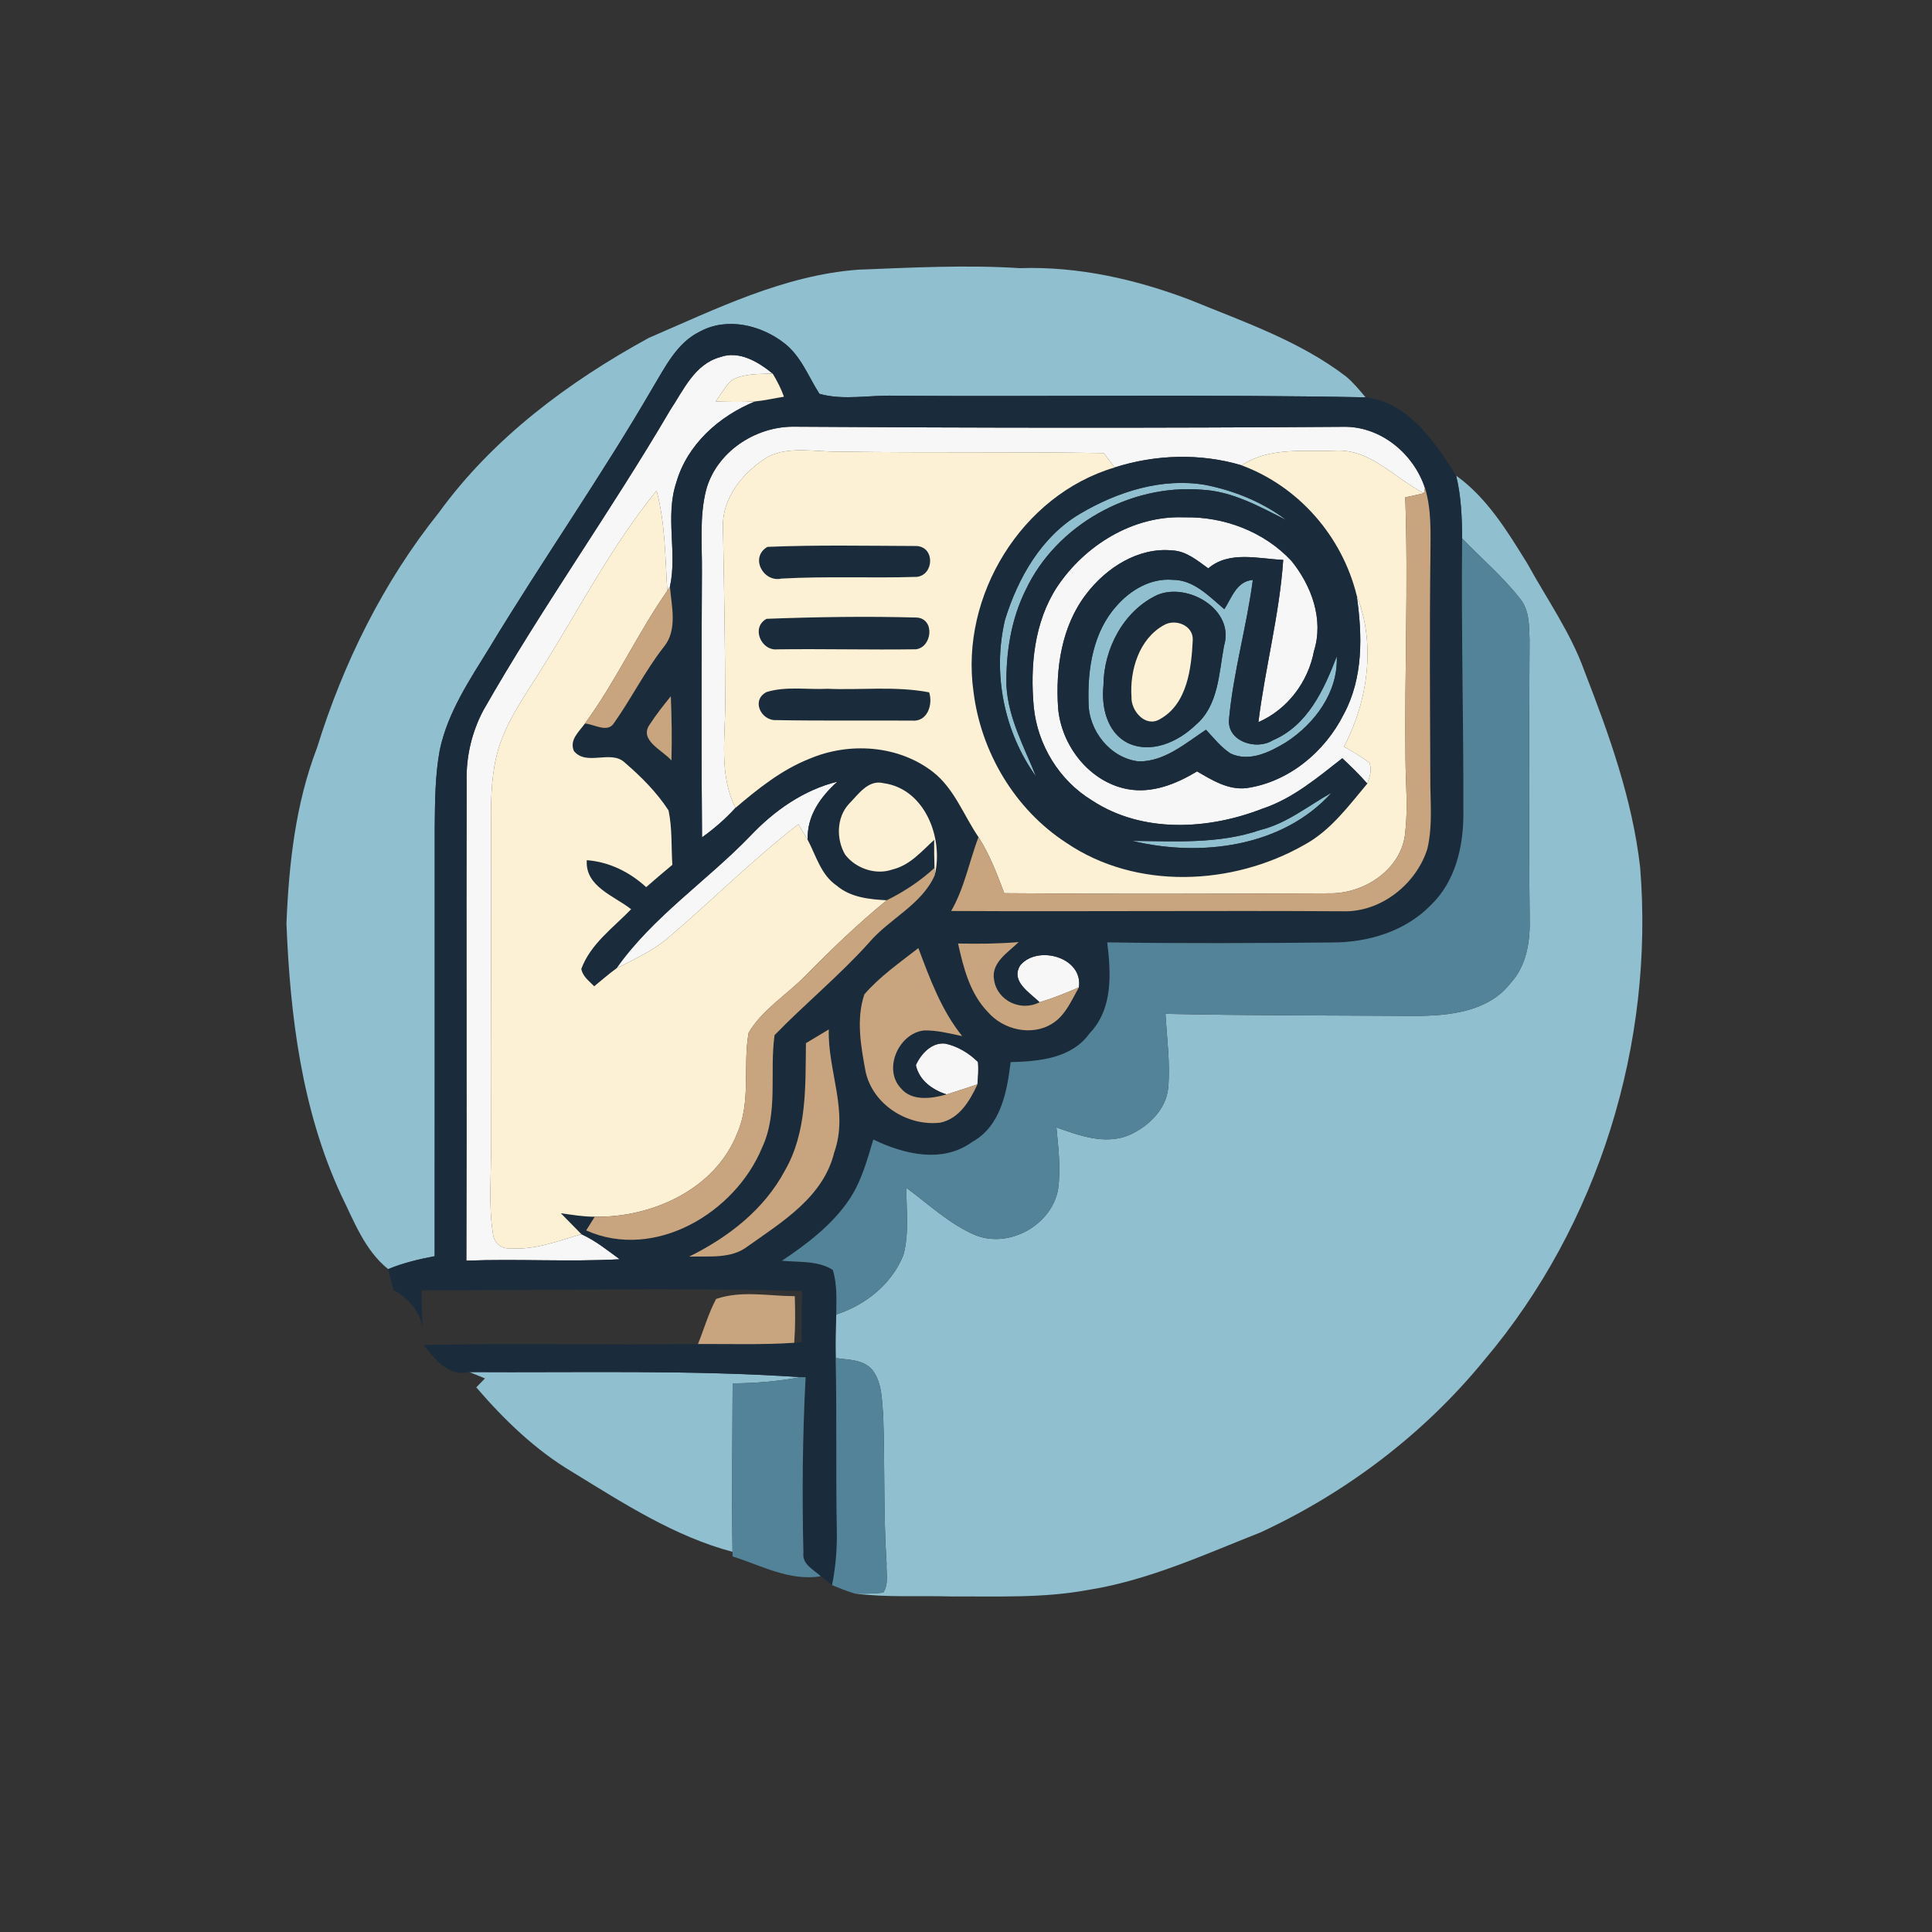 <?xml version="1.0" encoding="UTF-8" ?>
<!DOCTYPE svg PUBLIC "-//W3C//DTD SVG 1.1//EN" "http://www.w3.org/Graphics/SVG/1.1/DTD/svg11.dtd">
<svg width="341pt" height="341pt" viewBox="0 0 341 341" version="1.1" xmlns="http://www.w3.org/2000/svg">
<rect x="0" y="0" width="341" height="341" fill="#333333" stroke="none"/>
<g id="#f7f7f7ff">
<path fill="#f7f7f7" opacity="1.00" d=" M 118.31 72.35 C 120.65 68.83 122.60 64.29 127.05 63.05 C 130.43 61.80 133.83 63.86 136.38 65.94 C 133.98 66.03 131.40 65.90 129.22 67.06 C 128.01 68.12 127.27 69.59 126.32 70.86 C 128.64 70.94 130.97 70.98 133.29 70.85 C 126.94 73.42 121.28 78.45 119.36 85.19 C 117.37 91.16 119.57 97.57 118.24 103.58 L 117.78 104.27 C 117.40 98.36 117.43 92.37 115.89 86.61 C 108.04 96.20 102.34 107.32 95.76 117.78 C 93.18 122.00 90.20 126.04 88.47 130.71 C 87.00 134.62 86.72 138.85 86.66 142.99 C 86.76 162.66 86.59 182.33 86.66 202.00 C 86.75 207.27 86.17 212.59 87.02 217.82 C 87.18 219.36 88.51 220.49 90.06 220.33 C 94.40 220.66 98.53 219.02 102.62 217.84 C 105.08 218.95 107.21 220.67 109.38 222.26 C 100.37 222.75 91.33 222.16 82.31 222.51 C 82.41 194.32 82.28 166.13 82.36 137.94 C 82.25 133.58 83.26 129.24 85.30 125.39 C 95.60 107.28 107.78 90.32 118.31 72.35 Z" />
<path fill="#f7f7f7" opacity="1.00" d=" M 124.65 86.41 C 126.48 79.80 133.21 75.34 139.92 75.31 C 172.30 75.53 204.69 75.56 237.07 75.33 C 243.64 75.19 249.50 80.03 251.51 86.14 L 251.33 87.05 C 246.21 84.48 241.96 79.24 235.79 79.54 C 230.20 79.75 224.07 78.85 219.15 82.13 C 211.88 79.96 203.93 80.20 196.73 82.51 C 196.25 81.88 195.30 80.60 194.82 79.97 C 179.22 79.71 163.61 79.95 148.00 79.71 C 143.91 79.78 139.48 78.71 135.64 80.56 C 131.25 83.21 127.35 87.85 127.61 93.25 C 127.80 103.50 127.98 113.75 128.00 124.00 C 128.02 130.21 126.88 136.80 129.82 142.58 C 128.05 144.53 126.06 146.26 123.91 147.79 C 123.77 132.19 123.82 116.59 123.89 101.00 C 123.94 96.14 123.42 91.17 124.65 86.41 Z" />
<path fill="#f7f7f7" opacity="1.00" d=" M 186.58 103.58 C 191.48 96.24 200.00 90.95 209.00 91.31 C 216.02 91.14 223.15 93.84 227.96 99.02 C 231.49 103.39 233.68 109.34 231.92 114.91 C 230.89 120.38 227.24 125.22 222.11 127.46 C 223.29 117.88 225.83 108.49 226.49 98.82 C 222.09 98.63 216.96 97.16 213.26 100.32 C 211.34 98.94 209.37 97.25 206.89 97.15 C 200.90 96.57 195.29 100.20 191.77 104.79 C 187.36 110.48 186.28 118.01 186.76 125.01 C 187.34 131.64 192.30 138.02 198.99 139.28 C 203.36 140.10 207.62 138.36 211.29 136.15 C 213.92 137.70 216.76 139.45 219.95 139.11 C 227.42 138.06 233.82 132.73 237.16 126.09 C 240.64 119.65 240.48 112.10 239.45 105.06 C 242.88 113.68 241.44 123.70 237.22 131.79 C 238.75 132.68 240.30 133.54 241.70 134.63 C 242.19 135.86 241.75 137.14 241.33 138.31 C 239.95 136.72 238.44 135.27 236.92 133.83 C 232.54 137.25 228.19 140.95 222.83 142.73 C 213.25 146.47 201.63 147.12 192.73 141.27 C 186.96 137.76 183.13 131.49 182.46 124.79 C 181.80 117.56 182.52 109.81 186.58 103.58 Z" />
<path fill="#f7f7f7" opacity="1.00" d=" M 132.49 147.48 C 136.68 143.06 141.83 139.44 147.81 137.96 C 144.82 140.64 142.39 144.02 142.56 148.24 C 142.01 147.31 141.46 146.39 140.91 145.48 C 132.78 151.76 125.54 159.08 117.71 165.71 C 115.04 167.93 111.84 169.34 108.79 170.93 C 115.23 161.78 124.79 155.48 132.49 147.48 Z" />
<path fill="#f7f7f7" opacity="1.00" d=" M 180.09 170.36 C 183.16 166.73 191.19 168.96 190.43 174.27 C 188.16 175.26 185.86 176.19 183.48 176.90 C 181.78 175.20 178.28 173.20 180.09 170.36 Z" />
<path fill="#f7f7f7" opacity="1.00" d=" M 161.65 188.00 C 162.56 185.99 164.46 183.91 166.87 184.20 C 169.03 184.68 171.04 185.88 172.61 187.44 C 172.74 188.75 172.63 190.07 172.52 191.39 C 170.71 191.99 168.90 192.61 167.08 193.17 C 164.57 192.35 162.25 190.73 161.65 188.00 Z" />
</g>
<g id="#90bfcfff">
<path fill="#90bfcf" opacity="1.00" d=" M 151.45 47.60 C 160.96 47.23 170.48 46.72 180.00 47.33 C 190.30 46.98 200.52 49.30 210.10 52.95 C 219.54 56.82 229.39 60.18 237.59 66.46 C 238.88 67.54 239.95 68.85 241.03 70.13 C 213.36 69.59 185.68 70.02 158.00 69.85 C 153.57 69.68 148.94 70.73 144.63 69.51 C 142.68 66.47 141.38 62.86 138.44 60.58 C 134.33 57.37 128.34 55.92 123.56 58.51 C 119.53 60.45 117.48 64.65 115.28 68.30 C 106.18 83.99 95.74 98.85 86.36 114.37 C 82.86 120.05 79.01 125.76 77.62 132.39 C 76.79 136.87 76.78 141.46 76.73 146.00 C 76.73 171.24 76.74 196.48 76.72 221.72 C 73.92 222.25 71.14 222.91 68.51 224.00 C 64.34 220.65 62.46 215.48 60.17 210.84 C 53.26 195.88 51.20 179.29 50.56 162.99 C 50.99 152.50 52.15 141.87 55.95 132.00 C 60.59 117.03 67.65 102.72 77.47 90.46 C 87.02 77.30 100.35 67.38 114.51 59.64 C 126.41 54.52 138.31 48.59 151.45 47.60 Z" />
<path fill="#90bfcf" opacity="1.00" d=" M 257.01 83.95 C 262.49 87.88 266.06 93.79 269.55 99.42 C 273.02 105.74 277.26 111.70 279.69 118.54 C 284.03 129.70 288.13 141.14 289.49 153.11 C 292.01 184.16 282.17 216.18 262.01 240.02 C 251.41 253.01 237.72 263.40 222.53 270.45 C 212.52 274.40 202.58 278.99 191.86 280.66 C 184.00 282.10 175.97 281.73 168.01 281.78 C 162.30 281.61 156.57 281.99 150.89 281.27 C 152.55 281.30 154.23 281.31 155.89 281.10 C 156.90 279.60 156.39 277.63 156.48 275.93 C 155.91 267.27 156.19 258.59 155.89 249.92 C 155.64 247.22 155.74 244.19 154.05 241.90 C 152.49 239.92 149.76 240.03 147.50 239.70 C 147.45 237.13 147.48 234.57 147.60 232.01 C 152.75 230.35 157.40 226.63 159.44 221.54 C 160.50 217.67 159.95 213.61 159.98 209.66 C 163.93 212.56 167.56 216.05 172.12 217.99 C 178.11 220.43 185.68 216.20 186.76 209.85 C 187.26 206.24 186.79 202.59 186.46 198.99 C 190.53 200.45 195.11 202.12 199.35 200.32 C 202.70 198.81 205.83 195.83 206.19 192.00 C 206.57 187.65 205.95 183.29 205.71 178.94 C 220.47 179.26 235.23 179.21 250.00 179.31 C 255.87 179.27 262.68 178.56 266.57 173.57 C 269.46 170.47 270.10 166.11 269.99 162.03 C 269.81 145.67 269.89 129.30 269.97 112.94 C 269.88 110.46 269.97 107.69 268.28 105.66 C 265.26 101.77 261.46 98.58 258.07 95.03 C 258.04 91.32 257.90 87.57 257.01 83.95 Z" />
<path fill="#90bfcf" opacity="1.00" d=" M 190.66 90.66 C 197.25 86.78 205.08 84.27 212.77 85.59 C 217.88 86.61 222.86 88.62 227.03 91.79 C 222.28 89.41 217.47 86.67 212.03 86.43 C 199.47 85.43 186.46 92.64 181.05 104.10 C 178.44 109.33 177.53 115.27 177.64 121.07 C 177.96 126.77 180.78 131.85 182.86 137.05 C 177.18 129.17 175.14 118.81 177.39 109.37 C 179.68 101.99 183.82 94.68 190.66 90.66 Z" />
<path fill="#90bfcf" opacity="1.00" d=" M 197.04 106.99 C 199.48 104.17 203.08 102.02 206.93 102.34 C 210.71 102.31 213.42 105.28 216.10 107.52 C 217.41 105.48 218.27 102.57 221.13 102.36 C 220.04 110.62 217.67 118.68 216.92 126.98 C 216.58 130.87 221.73 132.48 224.62 130.68 C 230.81 128.06 233.68 121.73 235.94 115.85 C 236.21 122.15 232.07 127.72 226.99 131.01 C 224.13 132.74 220.54 134.55 217.21 133.00 C 215.49 131.90 214.24 130.26 212.86 128.80 C 209.24 131.18 205.59 134.42 201.01 134.39 C 195.99 133.85 192.12 128.98 192.13 124.01 C 191.94 118.07 192.93 111.57 197.04 106.99 M 204.27 105.01 C 198.30 107.80 194.79 114.53 194.76 120.99 C 194.37 124.74 195.35 129.18 198.95 131.09 C 203.11 133.13 207.91 130.97 211.01 127.98 C 215.08 124.57 215.13 118.81 216.04 113.99 C 217.99 107.64 209.66 102.73 204.27 105.01 Z" />
<path fill="#90bfcf" opacity="1.00" d=" M 222.45 146.49 C 227.14 145.34 230.90 142.22 235.03 139.91 C 226.39 149.53 211.87 151.33 199.84 148.41 C 207.41 148.48 215.17 149.00 222.45 146.49 Z" />
<path fill="#90bfcf" opacity="1.00" d=" M 82.84 242.17 C 102.32 242.29 121.86 241.76 141.31 243.07 C 137.35 243.81 133.34 244.14 129.31 244.17 C 129.28 254.08 129.14 263.99 129.29 273.90 C 119.05 271.18 110.03 265.33 101.09 259.85 C 94.53 255.97 89.01 250.62 84.06 244.87 C 84.56 244.34 85.08 243.81 85.60 243.29 C 84.68 242.92 83.76 242.54 82.84 242.17 Z" />
</g>
<g id="#1a2c3cff">
<path fill="#1a2c3c" opacity="1.00" d=" M 123.56 58.51 C 128.34 55.92 134.33 57.37 138.44 60.58 C 141.38 62.86 142.68 66.47 144.63 69.51 C 148.94 70.73 153.57 69.68 158.00 69.85 C 185.68 70.02 213.36 69.59 241.03 70.13 C 248.55 70.96 253.31 78.05 257.01 83.95 C 257.90 87.57 258.04 91.32 258.07 95.03 C 257.90 111.36 258.34 127.69 258.29 144.02 C 258.24 149.64 256.81 155.61 252.65 159.65 C 248.11 164.39 241.44 166.38 235.01 166.35 C 221.82 166.47 208.62 166.54 195.43 166.33 C 196.10 171.80 196.46 178.04 192.35 182.35 C 189.17 186.82 183.41 187.34 178.38 187.47 C 177.75 192.71 176.64 198.78 171.57 201.57 C 166.31 205.39 159.53 203.73 154.14 201.13 C 153.04 204.81 152.02 208.61 149.82 211.83 C 146.79 216.27 142.44 219.56 138.02 222.52 C 141.02 222.82 144.34 222.45 146.99 224.14 C 147.78 226.68 147.63 229.38 147.60 232.01 C 147.48 234.57 147.45 237.13 147.50 239.70 C 147.71 249.79 147.52 259.89 147.70 269.99 C 147.77 273.27 147.51 276.55 146.86 279.77 C 146.36 279.38 145.37 278.60 144.87 278.21 C 143.59 277.04 141.53 276.10 141.80 274.04 C 141.55 263.72 141.65 253.38 142.19 243.07 L 141.31 243.07 C 121.86 241.76 102.32 242.29 82.84 242.17 C 79.21 243.06 76.73 239.93 74.79 237.39 C 90.92 237.06 107.06 237.43 123.19 237.22 C 128.85 237.18 134.52 237.39 140.18 237.00 C 140.50 236.98 141.14 236.93 141.46 236.90 C 141.44 233.89 141.50 230.88 141.57 227.86 C 119.19 227.25 96.81 227.77 74.42 227.73 C 74.40 230.48 74.49 233.23 74.71 235.97 C 74.75 232.27 72.59 229.37 69.42 227.68 C 69.12 226.45 68.82 225.22 68.51 224.00 C 71.14 222.91 73.92 222.25 76.72 221.72 C 76.74 196.48 76.73 171.24 76.73 146.00 C 76.78 141.46 76.79 136.87 77.62 132.39 C 79.01 125.76 82.86 120.05 86.36 114.37 C 95.74 98.85 106.18 83.99 115.28 68.30 C 117.48 64.65 119.53 60.45 123.56 58.51 M 118.31 72.35 C 107.78 90.32 95.60 107.28 85.30 125.39 C 83.26 129.24 82.25 133.58 82.36 137.94 C 82.28 166.13 82.41 194.32 82.31 222.51 C 91.33 222.16 100.37 222.75 109.38 222.26 C 107.21 220.67 105.08 218.95 102.62 217.84 C 101.41 216.60 100.21 215.37 98.99 214.14 C 100.98 214.41 102.96 214.76 104.98 214.75 C 104.60 215.35 103.84 216.56 103.46 217.17 C 115.56 222.56 129.75 214.07 134.50 202.57 C 137.42 196.31 135.79 189.28 136.71 182.70 C 142.12 177.13 148.17 172.18 153.38 166.38 C 156.95 162.16 162.66 159.71 164.97 154.51 C 166.59 148.02 163.29 139.22 155.93 138.23 C 153.23 137.56 151.50 140.21 149.86 141.87 C 147.63 144.26 147.57 148.13 149.18 150.86 C 151.07 153.31 154.61 154.51 157.56 153.45 C 160.60 152.72 162.68 150.25 164.88 148.23 C 164.87 149.88 164.88 151.53 164.94 153.19 C 162.43 155.50 159.57 157.39 156.51 158.90 C 153.42 158.74 150.13 158.40 147.67 156.31 C 144.89 154.42 144.05 151.04 142.56 148.24 C 142.39 144.02 144.82 140.64 147.81 137.96 C 141.83 139.44 136.68 143.06 132.49 147.48 C 124.79 155.48 115.23 161.78 108.79 170.93 C 107.43 171.91 106.18 173.03 104.88 174.08 C 103.99 173.17 102.84 172.35 102.60 171.01 C 104.24 166.58 108.23 163.76 111.39 160.48 C 108.38 158.10 103.24 156.48 103.57 151.82 C 107.53 152.12 111.15 153.92 114.05 156.58 C 115.58 155.25 117.11 153.93 118.67 152.64 C 118.46 149.44 118.67 146.17 117.99 143.03 C 115.92 139.85 113.19 137.11 110.32 134.64 C 107.86 132.23 103.53 135.31 101.29 132.55 C 100.45 130.58 102.22 129.13 103.24 127.70 C 104.85 127.80 107.28 129.47 108.41 127.56 C 111.49 123.20 113.87 118.38 117.17 114.17 C 119.61 111.19 118.54 107.06 118.24 103.58 C 119.57 97.57 117.37 91.16 119.36 85.19 C 121.28 78.45 126.94 73.42 133.29 70.85 C 135.00 70.68 136.67 70.29 138.37 70.02 C 137.86 68.59 137.16 67.24 136.38 65.94 C 133.83 63.86 130.43 61.80 127.05 63.05 C 122.60 64.29 120.65 68.83 118.31 72.35 M 124.65 86.41 C 123.42 91.17 123.94 96.14 123.89 101.00 C 123.82 116.59 123.77 132.19 123.91 147.79 C 126.06 146.26 128.05 144.53 129.82 142.58 C 133.80 139.20 137.95 135.87 142.85 133.93 C 149.88 130.93 158.58 131.50 164.70 136.27 C 168.46 139.23 170.08 143.89 172.70 147.74 C 171.08 152.09 170.22 156.72 167.89 160.79 C 190.94 160.91 214.00 160.70 237.06 160.84 C 243.71 161.03 249.96 156.07 251.93 149.82 C 252.92 145.63 252.41 141.28 252.45 137.01 C 252.39 124.01 252.30 111.00 252.47 98.00 C 252.49 94.03 252.68 89.98 251.51 86.14 C 249.50 80.03 243.64 75.19 237.07 75.33 C 204.69 75.56 172.30 75.53 139.92 75.31 C 133.21 75.34 126.48 79.80 124.65 86.41 M 114.72 127.81 C 112.66 130.63 116.95 132.40 118.51 134.22 C 118.62 130.45 118.55 126.67 118.40 122.89 C 117.11 124.49 115.84 126.09 114.72 127.81 M 169.10 166.53 C 170.06 170.84 171.20 175.38 174.38 178.64 C 177.07 181.75 182.07 182.93 185.66 180.70 C 188.04 179.26 189.11 176.57 190.43 174.27 C 191.19 168.96 183.16 166.73 180.09 170.36 C 178.28 173.20 181.78 175.20 183.48 176.90 C 180.21 178.61 176.01 176.66 175.45 172.95 C 174.90 169.89 177.92 168.12 179.79 166.28 C 176.24 166.58 172.66 166.61 169.10 166.53 M 152.56 175.51 C 151.08 179.91 151.96 184.74 152.79 189.19 C 154.10 195.00 160.18 198.82 165.95 198.15 C 169.34 197.44 171.18 194.28 172.52 191.39 C 172.63 190.07 172.74 188.75 172.61 187.44 C 171.04 185.88 169.03 184.68 166.87 184.20 C 164.46 183.91 162.56 185.99 161.65 188.00 C 162.25 190.73 164.57 192.35 167.08 193.17 C 164.44 193.91 160.93 194.44 158.97 192.04 C 155.83 188.65 158.64 182.40 163.04 181.88 C 165.34 181.80 167.58 182.41 169.82 182.87 C 166.15 178.30 164.13 172.77 162.09 167.34 C 158.80 169.92 155.30 172.33 152.56 175.51 M 142.25 184.12 C 142.15 191.69 142.46 199.80 138.55 206.58 C 134.87 213.51 128.54 218.38 121.63 221.80 C 125.11 221.66 129.04 222.26 131.99 219.96 C 138.12 215.62 145.34 211.24 147.24 203.40 C 149.83 196.20 146.07 189.00 146.28 181.70 C 144.93 182.50 143.59 183.32 142.25 184.12 Z" />
<path fill="#1a2c3c" opacity="1.00" d=" M 196.73 82.51 C 203.93 80.20 211.88 79.96 219.15 82.13 C 229.22 85.85 236.89 94.67 239.45 105.06 C 240.48 112.10 240.64 119.65 237.16 126.09 C 233.82 132.73 227.42 138.06 219.95 139.11 C 216.76 139.45 213.92 137.70 211.29 136.15 C 207.62 138.36 203.36 140.10 198.99 139.28 C 192.30 138.02 187.34 131.64 186.76 125.01 C 186.28 118.01 187.36 110.48 191.77 104.79 C 195.29 100.20 200.90 96.57 206.89 97.15 C 209.37 97.25 211.34 98.94 213.26 100.32 C 216.96 97.16 222.09 98.63 226.49 98.82 C 225.83 108.49 223.29 117.88 222.11 127.46 C 227.24 125.22 230.89 120.38 231.92 114.91 C 233.68 109.34 231.49 103.39 227.96 99.02 C 223.15 93.84 216.02 91.14 209.00 91.31 C 200.00 90.95 191.48 96.24 186.58 103.58 C 182.52 109.81 181.80 117.56 182.46 124.79 C 183.13 131.49 186.96 137.76 192.73 141.27 C 201.63 147.12 213.25 146.47 222.83 142.73 C 228.19 140.95 232.54 137.25 236.92 133.83 C 238.44 135.27 239.95 136.72 241.33 138.31 C 238.01 142.27 234.84 146.62 230.19 149.13 C 217.52 156.35 200.53 157.13 188.21 148.76 C 179.11 142.86 173.11 132.72 171.81 122.00 C 169.46 105.19 180.28 87.38 196.73 82.51 M 190.66 90.66 C 183.82 94.68 179.68 101.99 177.39 109.37 C 175.14 118.81 177.18 129.17 182.86 137.05 C 180.78 131.85 177.96 126.77 177.64 121.07 C 177.53 115.27 178.44 109.33 181.05 104.10 C 186.46 92.64 199.47 85.43 212.03 86.43 C 217.47 86.67 222.28 89.41 227.03 91.79 C 222.86 88.62 217.88 86.61 212.77 85.59 C 205.08 84.27 197.25 86.78 190.66 90.66 M 197.04 106.99 C 192.93 111.57 191.94 118.07 192.13 124.01 C 192.12 128.98 195.99 133.85 201.01 134.39 C 205.59 134.42 209.24 131.18 212.86 128.80 C 214.24 130.26 215.49 131.90 217.21 133.00 C 220.54 134.55 224.13 132.74 226.99 131.01 C 232.07 127.72 236.21 122.15 235.94 115.85 C 233.68 121.73 230.81 128.06 224.62 130.68 C 221.73 132.48 216.58 130.87 216.92 126.98 C 217.67 118.68 220.04 110.62 221.13 102.36 C 218.27 102.57 217.41 105.48 216.10 107.52 C 213.42 105.28 210.71 102.31 206.93 102.34 C 203.08 102.02 199.48 104.17 197.04 106.99 M 222.45 146.49 C 215.17 149.00 207.41 148.48 199.84 148.41 C 211.87 151.33 226.39 149.53 235.03 139.91 C 230.90 142.22 227.14 145.34 222.45 146.49 Z" />
<path fill="#1a2c3c" opacity="1.00" d=" M 135.46 96.52 C 144.21 96.16 153.03 96.34 161.80 96.37 C 165.05 96.59 164.86 101.45 161.84 101.82 C 153.88 102.07 145.90 101.68 137.94 102.12 C 134.68 102.85 132.30 98.33 135.46 96.52 Z" />
<path fill="#1a2c3c" opacity="1.00" d=" M 204.27 105.01 C 209.66 102.73 217.99 107.64 216.04 113.99 C 215.13 118.81 215.08 124.57 211.01 127.98 C 207.91 130.97 203.11 133.13 198.95 131.09 C 195.35 129.18 194.37 124.74 194.76 120.99 C 194.79 114.53 198.30 107.80 204.27 105.01 M 205.39 110.36 C 201.05 112.77 199.38 118.32 199.71 123.04 C 199.62 125.48 202.18 128.45 204.71 126.94 C 209.56 124.27 210.28 117.97 210.52 113.00 C 210.67 110.38 207.43 109.12 205.39 110.36 Z" />
<path fill="#1a2c3c" opacity="1.00" d=" M 135.30 109.22 C 144.14 108.89 153.03 108.75 161.88 109.00 C 165.06 109.29 164.51 114.26 161.66 114.60 C 153.51 114.72 145.35 114.50 137.20 114.61 C 134.34 114.92 132.51 110.73 135.30 109.22 Z" />
<path fill="#1a2c3c" opacity="1.00" d=" M 135.31 122.14 C 138.73 121.09 142.45 121.75 146.00 121.57 C 151.99 121.82 158.07 121.06 164.00 122.20 C 164.70 124.36 163.69 127.44 160.98 127.19 C 152.99 127.14 145.00 127.25 137.02 127.10 C 134.32 127.26 132.52 123.56 135.31 122.14 Z" />
</g>
<g id="#fcf1d5ff">
<path fill="#fcf1d5" opacity="1.00" d=" M 129.22 67.06 C 131.40 65.90 133.98 66.03 136.38 65.94 C 137.16 67.24 137.86 68.59 138.37 70.02 C 136.67 70.29 135.00 70.68 133.29 70.85 C 130.97 70.98 128.64 70.94 126.32 70.86 C 127.27 69.59 128.01 68.12 129.22 67.06 Z" />
<path fill="#fcf1d5" opacity="1.00" d=" M 135.64 80.56 C 139.48 78.71 143.91 79.78 148.00 79.71 C 163.61 79.95 179.22 79.71 194.82 79.97 C 195.30 80.60 196.25 81.88 196.73 82.51 C 180.28 87.38 169.46 105.19 171.81 122.00 C 173.11 132.72 179.11 142.86 188.21 148.76 C 200.53 157.13 217.52 156.35 230.19 149.13 C 234.84 146.62 238.01 142.27 241.33 138.31 C 241.75 137.14 242.19 135.86 241.70 134.63 C 240.30 133.54 238.75 132.68 237.22 131.79 C 241.44 123.70 242.88 113.68 239.45 105.06 C 236.89 94.67 229.22 85.85 219.15 82.13 C 224.07 78.85 230.20 79.75 235.79 79.54 C 241.96 79.24 246.21 84.48 251.33 87.05 C 250.23 87.32 249.13 87.55 248.03 87.78 C 248.58 103.18 247.89 118.59 248.07 134.00 C 248.11 138.32 248.53 142.66 248.02 146.97 C 247.45 153.29 241.02 157.62 235.01 157.67 C 215.76 157.77 196.51 157.82 177.25 157.65 C 175.97 154.25 174.67 150.82 172.70 147.74 C 170.08 143.89 168.46 139.23 164.70 136.27 C 158.58 131.50 149.88 130.93 142.85 133.93 C 137.95 135.87 133.80 139.20 129.82 142.58 C 126.88 136.80 128.02 130.21 128.00 124.00 C 127.98 113.75 127.80 103.50 127.61 93.25 C 127.35 87.85 131.25 83.21 135.64 80.56 M 135.46 96.52 C 132.30 98.33 134.68 102.85 137.94 102.12 C 145.90 101.68 153.88 102.07 161.84 101.82 C 164.86 101.45 165.05 96.59 161.80 96.37 C 153.03 96.34 144.21 96.16 135.46 96.52 M 135.30 109.22 C 132.51 110.73 134.34 114.92 137.20 114.61 C 145.35 114.50 153.51 114.72 161.66 114.60 C 164.51 114.26 165.06 109.29 161.88 109.00 C 153.03 108.75 144.14 108.89 135.30 109.22 M 135.31 122.14 C 132.52 123.56 134.32 127.26 137.02 127.10 C 145.00 127.25 152.99 127.14 160.98 127.19 C 163.69 127.44 164.70 124.36 164.00 122.20 C 158.07 121.06 151.99 121.82 146.00 121.57 C 142.45 121.75 138.73 121.09 135.31 122.14 Z" />
<path fill="#fcf1d5" opacity="1.00" d=" M 95.76 117.78 C 102.34 107.32 108.04 96.20 115.89 86.61 C 117.43 92.37 117.40 98.36 117.78 104.27 C 112.51 111.81 108.69 120.27 103.24 127.70 C 102.22 129.13 100.45 130.58 101.29 132.55 C 103.53 135.31 107.86 132.23 110.32 134.64 C 113.19 137.11 115.92 139.85 117.99 143.03 C 118.67 146.17 118.46 149.44 118.67 152.64 C 117.11 153.93 115.58 155.25 114.05 156.58 C 111.15 153.92 107.53 152.12 103.57 151.82 C 103.24 156.48 108.38 158.10 111.39 160.48 C 108.23 163.76 104.24 166.58 102.60 171.01 C 102.84 172.35 103.99 173.17 104.88 174.08 C 106.18 173.03 107.43 171.91 108.79 170.93 C 111.84 169.34 115.04 167.93 117.71 165.71 C 125.54 159.08 132.78 151.76 140.91 145.48 C 141.46 146.39 142.01 147.31 142.56 148.24 C 144.05 151.04 144.89 154.42 147.67 156.31 C 150.13 158.40 153.42 158.74 156.51 158.90 C 151.45 163.02 146.76 167.55 142.18 172.19 C 138.88 175.59 134.60 178.13 132.14 182.27 C 131.08 188.13 132.61 194.42 130.11 200.04 C 126.24 209.90 115.09 214.94 104.98 214.75 C 102.96 214.76 100.98 214.41 98.99 214.14 C 100.21 215.37 101.41 216.60 102.62 217.84 C 98.53 219.02 94.40 220.66 90.06 220.33 C 88.51 220.49 87.18 219.36 87.02 217.82 C 86.17 212.59 86.75 207.27 86.66 202.00 C 86.59 182.33 86.76 162.66 86.66 142.99 C 86.72 138.85 87.00 134.62 88.47 130.71 C 90.20 126.04 93.18 122.00 95.76 117.78 Z" />
<path fill="#fcf1d5" opacity="1.00" d=" M 205.39 110.36 C 207.43 109.12 210.67 110.38 210.52 113.00 C 210.28 117.97 209.56 124.27 204.71 126.94 C 202.18 128.45 199.62 125.48 199.71 123.04 C 199.38 118.32 201.05 112.77 205.39 110.36 Z" />
<path fill="#fcf1d5" opacity="1.00" d=" M 149.86 141.87 C 151.50 140.21 153.23 137.56 155.93 138.23 C 163.29 139.22 166.59 148.02 164.97 154.51 C 164.96 154.18 164.95 153.52 164.94 153.19 C 164.88 151.53 164.87 149.88 164.88 148.23 C 162.68 150.25 160.60 152.72 157.56 153.45 C 154.61 154.51 151.07 153.31 149.18 150.86 C 147.57 148.13 147.63 144.26 149.86 141.87 Z" />
</g>
<g id="#c8a57eff">
<path fill="#c8a57e" opacity="1.00" d=" M 251.51 86.14 C 252.68 89.98 252.49 94.03 252.47 98.00 C 252.30 111.00 252.39 124.01 252.45 137.01 C 252.41 141.28 252.92 145.63 251.93 149.82 C 249.96 156.07 243.71 161.03 237.06 160.84 C 214.00 160.70 190.94 160.91 167.89 160.79 C 170.22 156.72 171.08 152.09 172.70 147.74 C 174.67 150.82 175.97 154.25 177.25 157.65 C 196.51 157.82 215.76 157.77 235.01 157.67 C 241.02 157.62 247.45 153.29 248.02 146.97 C 248.53 142.66 248.11 138.32 248.07 134.00 C 247.89 118.59 248.58 103.18 248.03 87.78 C 249.13 87.55 250.23 87.32 251.33 87.05 L 251.51 86.14 Z" />
<path fill="#c8a57e" opacity="1.00" d=" M 117.78 104.27 L 118.24 103.58 C 118.54 107.06 119.61 111.19 117.17 114.17 C 113.87 118.38 111.49 123.20 108.41 127.56 C 107.28 129.47 104.85 127.80 103.24 127.70 C 108.69 120.27 112.51 111.81 117.78 104.27 Z" />
<path fill="#c8a57e" opacity="1.00" d=" M 114.72 127.81 C 115.84 126.09 117.11 124.49 118.40 122.89 C 118.55 126.67 118.62 130.45 118.51 134.22 C 116.95 132.40 112.66 130.63 114.72 127.81 Z" />
<path fill="#c8a57e" opacity="1.00" d=" M 164.94 153.19 C 164.95 153.52 164.96 154.18 164.97 154.51 C 162.66 159.71 156.95 162.16 153.38 166.38 C 148.17 172.18 142.12 177.13 136.71 182.70 C 135.79 189.28 137.42 196.31 134.50 202.57 C 129.75 214.07 115.56 222.56 103.46 217.17 C 103.84 216.56 104.60 215.35 104.98 214.75 C 115.09 214.94 126.24 209.90 130.11 200.04 C 132.61 194.42 131.08 188.13 132.14 182.27 C 134.60 178.13 138.88 175.59 142.18 172.19 C 146.76 167.55 151.45 163.02 156.51 158.90 C 159.57 157.39 162.43 155.50 164.94 153.19 Z" />
<path fill="#c8a57e" opacity="1.00" d=" M 169.10 166.53 C 172.66 166.61 176.24 166.58 179.79 166.28 C 177.92 168.12 174.90 169.89 175.45 172.95 C 176.01 176.66 180.21 178.61 183.48 176.90 C 185.86 176.19 188.16 175.26 190.43 174.27 C 189.11 176.57 188.04 179.26 185.66 180.70 C 182.07 182.93 177.07 181.75 174.38 178.64 C 171.20 175.38 170.06 170.84 169.10 166.53 Z" />
<path fill="#c8a57e" opacity="1.00" d=" M 152.56 175.51 C 155.30 172.33 158.80 169.92 162.09 167.34 C 164.13 172.77 166.15 178.30 169.82 182.87 C 167.58 182.41 165.34 181.80 163.04 181.88 C 158.64 182.40 155.83 188.65 158.97 192.04 C 160.93 194.44 164.44 193.91 167.08 193.17 C 168.90 192.61 170.71 191.99 172.52 191.39 C 171.18 194.28 169.34 197.44 165.95 198.15 C 160.18 198.82 154.10 195.00 152.79 189.19 C 151.96 184.74 151.08 179.91 152.56 175.51 Z" />
<path fill="#c8a57e" opacity="1.00" d=" M 142.25 184.12 C 143.59 183.32 144.93 182.50 146.28 181.70 C 146.07 189.00 149.83 196.20 147.24 203.40 C 145.34 211.24 138.12 215.62 131.99 219.96 C 129.04 222.26 125.11 221.66 121.63 221.80 C 128.54 218.38 134.87 213.51 138.55 206.58 C 142.46 199.80 142.15 191.69 142.25 184.12 Z" />
<path fill="#c8a57e" opacity="1.00" d=" M 126.39 229.27 C 130.80 227.73 135.69 228.76 140.28 228.78 C 140.37 231.52 140.39 234.26 140.18 237.00 C 134.52 237.39 128.85 237.18 123.19 237.22 C 124.27 234.58 125.04 231.80 126.39 229.27 Z" />
</g>
<g id="#528398ff">
<path fill="#528398" opacity="1.00" d=" M 258.07 95.03 C 261.46 98.58 265.26 101.77 268.28 105.66 C 269.97 107.69 269.88 110.46 269.97 112.94 C 269.89 129.30 269.81 145.67 269.99 162.03 C 270.10 166.11 269.46 170.47 266.57 173.57 C 262.68 178.56 255.87 179.27 250.00 179.31 C 235.23 179.21 220.47 179.26 205.71 178.94 C 205.95 183.29 206.57 187.65 206.19 192.00 C 205.83 195.83 202.70 198.81 199.35 200.32 C 195.11 202.12 190.53 200.45 186.46 198.99 C 186.79 202.59 187.26 206.24 186.76 209.85 C 185.68 216.20 178.11 220.43 172.12 217.99 C 167.56 216.05 163.93 212.56 159.98 209.66 C 159.95 213.61 160.50 217.67 159.44 221.54 C 157.40 226.63 152.75 230.35 147.60 232.01 C 147.63 229.38 147.78 226.68 146.99 224.14 C 144.34 222.45 141.02 222.82 138.02 222.52 C 142.44 219.56 146.79 216.27 149.82 211.83 C 152.02 208.61 153.04 204.81 154.14 201.13 C 159.53 203.73 166.31 205.39 171.57 201.57 C 176.64 198.78 177.75 192.71 178.38 187.47 C 183.41 187.34 189.17 186.82 192.35 182.35 C 196.46 178.04 196.10 171.80 195.43 166.33 C 208.62 166.54 221.82 166.47 235.01 166.35 C 241.44 166.38 248.11 164.39 252.65 159.65 C 256.81 155.61 258.24 149.64 258.29 144.02 C 258.34 127.69 257.90 111.36 258.07 95.03 Z" />
<path fill="#528398" opacity="1.00" d=" M 147.50 239.70 C 149.76 240.03 152.49 239.92 154.05 241.90 C 155.74 244.19 155.64 247.22 155.89 249.92 C 156.19 258.59 155.91 267.27 156.48 275.93 C 156.39 277.63 156.90 279.60 155.89 281.10 C 154.23 281.31 152.55 281.30 150.89 281.27 C 149.51 280.86 148.18 280.33 146.86 279.77 C 147.51 276.55 147.77 273.27 147.70 269.99 C 147.52 259.89 147.71 249.79 147.50 239.70 Z" />
<path fill="#528398" opacity="1.00" d=" M 141.31 243.07 L 142.19 243.07 C 141.65 253.38 141.55 263.72 141.80 274.04 C 141.53 276.10 143.59 277.04 144.87 278.21 C 139.37 279.12 134.37 276.31 129.30 274.71 L 129.29 273.90 C 129.14 263.99 129.28 254.08 129.31 244.17 C 133.34 244.14 137.35 243.81 141.31 243.07 Z" />
</g>
</svg>
